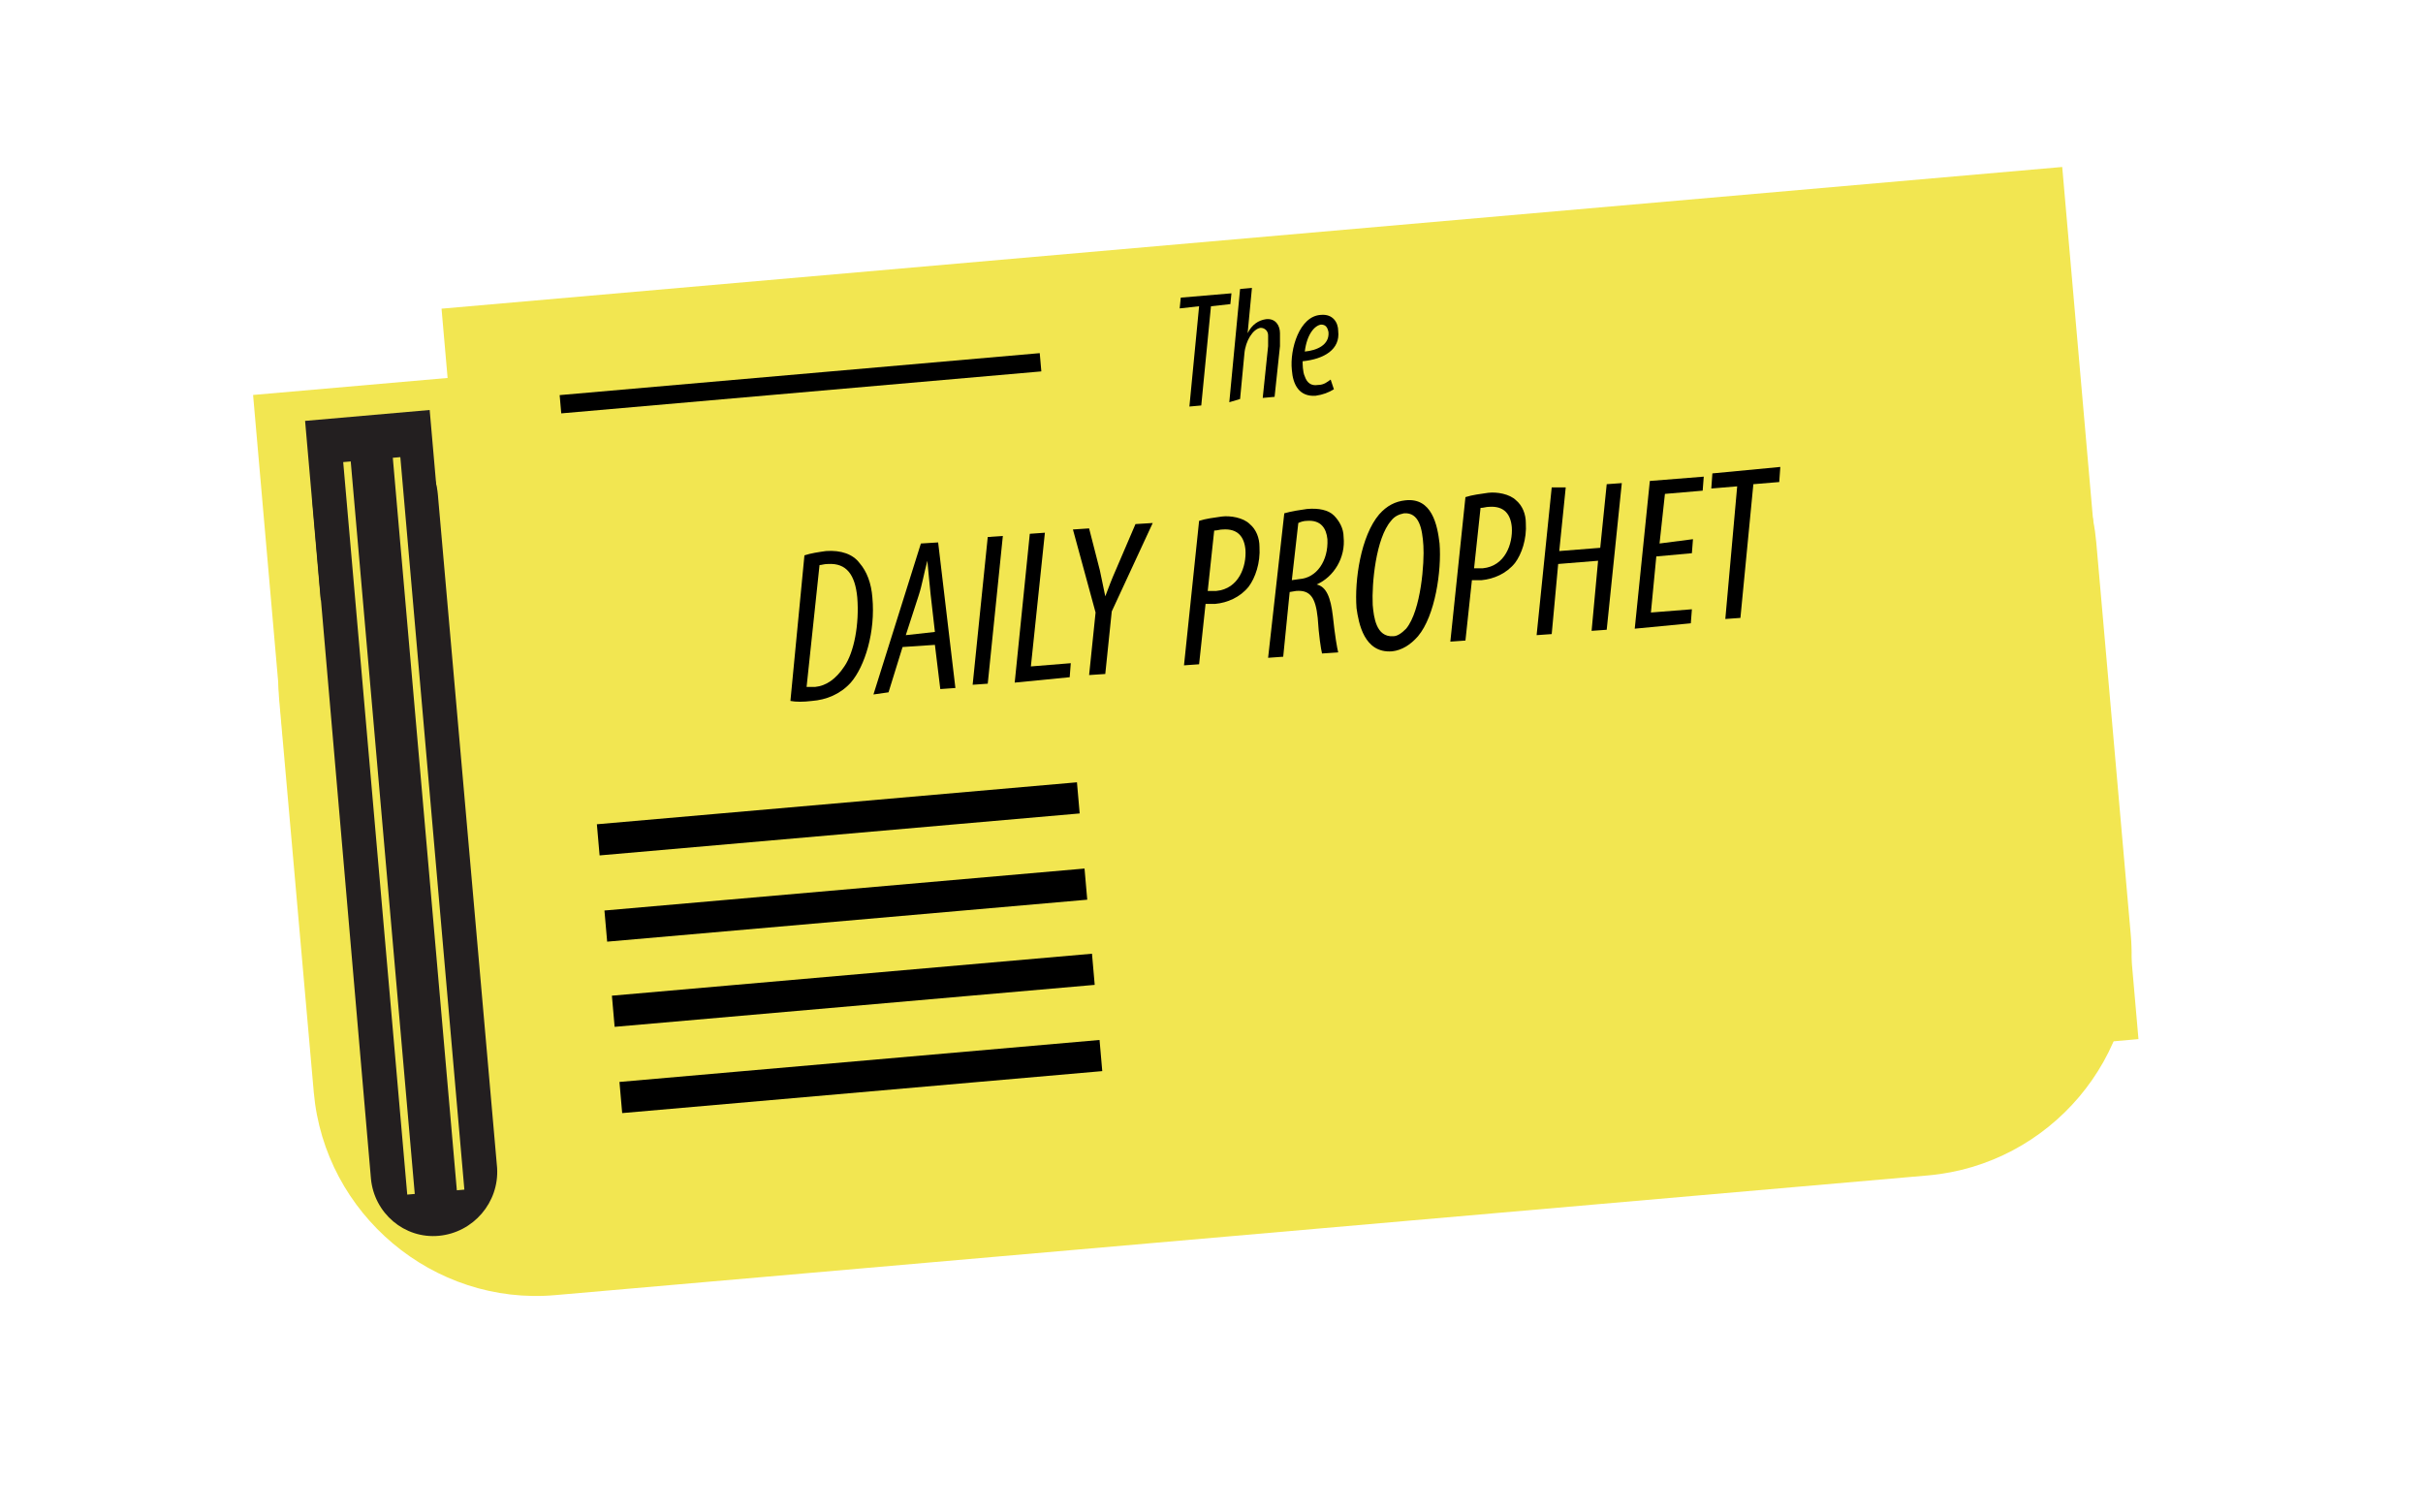 <?xml version="1.0" encoding="utf-8"?>
<!-- Generator: Adobe Illustrator 20.0.0, SVG Export Plug-In . SVG Version: 6.00 Build 0)  -->
<svg version="1.1" xmlns="http://www.w3.org/2000/svg" xmlns:xlink="http://www.w3.org/1999/xlink" x="0px" y="0px"
	 viewBox="0 0 224.7 140.2" style="enable-background:new 0 0 224.7 140.2;" xml:space="preserve">
<style type="text/css">
	.st0{fill:#F1F2F2;}
	.st1{fill:#FFFFFF;stroke:#FFFFFF;stroke-miterlimit:10;}
	.st2{fill:#6D6E71;}
	.st3{fill:#FFFFFF;}
	.st4{fill:#FFFFFF;stroke:#231F20;stroke-miterlimit:10;}
	.st5{fill:#D1D3D4;}
	.st6{fill:none;stroke:#000000;stroke-miterlimit:10;}
	.st7{fill:#E6E7E8;}
	.st8{fill:none;stroke:#939598;stroke-miterlimit:10;}
	.st9{fill:#939598;}
	.st10{fill:#70758D;}
	.st11{opacity:0.6;}
	.st12{fill:#2E375D;}
	.st13{opacity:0.6;fill:#2E375D;}
	.st14{opacity:0.3;fill:none;stroke:#2E375D;stroke-miterlimit:10;}
	.st15{fill:#2CE5B5;}
	.st16{fill:#00C6AD;}
	.st17{fill:#25B0E5;}
	.st18{fill:#4275F4;}
	.st19{fill:none;}
	.st20{fill:none;stroke:#AFAFAF;stroke-miterlimit:10;}
	.st21{fill:none;stroke:#FFFFFF;stroke-miterlimit:10;}
	.st22{fill:#DCDCDC;}
	.st23{fill:none;stroke:#DCDCDC;stroke-miterlimit:10;}
	.st24{fill:#A7A9AC;}
	.st25{fill:#00AEEF;}
	.st26{fill:#BCBEC0;}
	.st27{opacity:0.6;fill:#FFFFFF;}
	.st28{opacity:0.3;fill:none;stroke:#2E375D;stroke-width:3;stroke-miterlimit:10;}
	.st29{fill:none;stroke:#70758D;stroke-width:5;stroke-miterlimit:10;}
	.st30{opacity:0.3;fill:#2E375D;}
	.st31{opacity:0.3;}
	.st32{fill:none;stroke:#2E375D;stroke-width:4;stroke-linecap:round;stroke-miterlimit:10;}
	.st33{fill:#808285;}
	.st34{fill:#58595B;}
	.st35{fill:#58595B;stroke:#414042;stroke-miterlimit:10;}
	.st36{fill:#414042;stroke:#414042;stroke-miterlimit:10;}
	.st37{fill:#58595B;stroke:#414042;stroke-width:2;stroke-miterlimit:10;}
	.st38{fill:#414042;}
	.st39{fill:#BC6D4F;}
	.st40{fill:#E23940;}
	.st41{fill:#5161AC;}
	.st42{fill:none;stroke:#58595B;stroke-miterlimit:10;}
	.st43{fill:#6CC06A;}
	.st44{fill:#F47320;}
	.st45{fill:#58595B;stroke:#000000;stroke-miterlimit:10;}
	.st46{fill:#FFE01B;}
	.st47{fill:#58595B;stroke:#231F20;stroke-miterlimit:10;}
	.st48{stroke:#231F20;stroke-miterlimit:10;}
	.st49{fill:none;stroke:#58595B;stroke-width:0.5;stroke-miterlimit:10;}
	.st50{fill:#7D351F;}
	.st51{fill:#58595B;stroke:#BCBEC0;stroke-miterlimit:10;}
	.st52{fill:none;stroke:#BCBEC0;stroke-width:0.5;stroke-miterlimit:10;}
	.st53{fill:none;stroke:#58595B;stroke-width:8;stroke-miterlimit:10;}
	.st54{fill:none;stroke:#58595B;stroke-width:2;stroke-miterlimit:10;}
	.st55{fill:#414042;stroke:#414042;stroke-width:2;stroke-miterlimit:10;}
	.st56{fill:#414042;stroke:#414042;stroke-width:0.25;stroke-miterlimit:10;}
	.st57{fill:#808285;stroke:#414042;stroke-width:0.25;stroke-miterlimit:10;}
	.st58{fill:none;stroke:#414042;stroke-width:0.25;stroke-miterlimit:10;}
	.st59{fill:none;stroke:#808285;stroke-width:0.15;stroke-miterlimit:10;}
	.st60{fill:#F2E651;}
	.st61{fill:#231F20;}
	.st62{fill:url(#SVGID_1_);}
	.st63{fill:url(#SVGID_2_);}
	.st64{fill:none;stroke:#BCBEC0;stroke-width:9;stroke-miterlimit:10;}
	.st65{fill:#8B5E3C;}
	.st66{fill:url(#SVGID_3_);}
	.st67{fill:url(#SVGID_4_);}
	.st68{fill:url(#SVGID_5_);}
	.st69{fill:url(#SVGID_6_);}
	.st70{fill:url(#SVGID_7_);}
	.st71{fill:url(#SVGID_8_);}
	.st72{fill:url(#SVGID_9_);}
	.st73{fill:url(#SVGID_10_);}
	.st74{fill:url(#SVGID_11_);}
	.st75{fill:url(#SVGID_12_);}
	.st76{fill:url(#SVGID_13_);}
	.st77{fill:url(#SVGID_14_);}
	.st78{fill:url(#SVGID_15_);}
	.st79{fill:none;stroke:#414042;stroke-width:7;stroke-miterlimit:10;}
	.st80{fill:none;stroke:#414042;stroke-width:5;stroke-miterlimit:10;}
	.st81{fill:none;stroke:#231F20;stroke-width:6;stroke-miterlimit:10;}
	.st82{fill:#A97C50;}
	.st83{fill:none;stroke:#FFFFFF;stroke-width:0.75;stroke-miterlimit:10;}
	.st84{fill:none;stroke:#58595B;stroke-width:7;stroke-miterlimit:10;}
	.st85{fill:#FFFFFF;stroke:#2CE5B5;stroke-width:2;stroke-miterlimit:10;}
	.st86{fill:#2D3340;}
	.st87{fill:url(#SVGID_16_);}
	.st88{fill:url(#SVGID_17_);}
	.st89{fill:url(#SVGID_18_);}
	.st90{fill:url(#SVGID_19_);}
	.st91{fill:url(#SVGID_20_);}
	.st92{fill:url(#SVGID_21_);}
	.st93{fill:url(#SVGID_22_);}
	.st94{fill:url(#SVGID_23_);}
	.st95{fill:none;stroke:#BCBEC0;stroke-width:15;stroke-miterlimit:10;}
	.st96{fill:#3E46D7;}
	.st97{fill:#E1E1E1;}
	.st98{opacity:0.15;fill:url(#SVGID_24_);}
	.st99{opacity:0.5;fill:url(#SVGID_25_);}
	.st100{fill:url(#SVGID_26_);}
	.st101{opacity:3.000000e-02;fill:none;stroke:#FFFFFF;stroke-width:2;stroke-miterlimit:10;}
	.st102{fill:#FBDB84;}
	.st103{fill:#F3F3F3;}
	.st104{fill:url(#SVGID_27_);}
	.st105{fill:url(#SVGID_28_);}
	.st106{fill:#EEBDEF;}
	.st107{fill:#E6CC81;}
	.st108{opacity:0.8;fill:#E8A0E8;}
	.st109{fill:#EE2A7B;}
	.st110{fill:url(#SVGID_29_);}
	.st111{fill:url(#SVGID_30_);}
	.st112{fill:url(#SVGID_31_);}
	.st113{fill:#EC008C;}
	.st114{opacity:0.8;fill:url(#SVGID_32_);}
	.st115{opacity:0.8;fill:url(#SVGID_33_);}
	.st116{opacity:0.8;fill:url(#SVGID_34_);}
	.st117{fill:#F28CBB;}
	.st118{fill:#FAF6F3;}
	.st119{fill:url(#SVGID_35_);}
	.st120{fill:#2D271A;}
	.st121{fill:#514E3F;}
	.st122{fill:url(#SVGID_36_);}
	.st123{fill:url(#SVGID_37_);}
</style>
<g id="Layer_2">
</g>
<g id="Layer_1">
	<path class="st60" d="M178.8,109L51.5,120.1c-11.3,1-21.4-7.5-22.4-18.8L25.9,65c-1-11.3,7.5-21.4,18.8-22.4L172,31.5
		c11.3-1,21.4,7.5,22.4,18.8l3.2,36.4C198.6,98,190.1,108,178.8,109z"/>
	
		<rect x="44.2" y="21.9" transform="matrix(0.996 -8.707573e-02 8.707573e-02 0.996 -4.984 10.661)" class="st60" width="150.9" height="81.2"/>
	
		<rect x="24.6" y="30" transform="matrix(0.996 -8.707573e-02 8.707573e-02 0.996 -3.643 8.888)" class="st60" width="150.9" height="32.4"/>
	<g>
		<path class="st61" d="M40.7,114.6L40.7,114.6c-3.2,0.3-6-2.1-6.3-5.3L29,46.8c-0.3-3.2,2.1-6,5.3-6.3h0c3.2-0.3,6,2.1,6.3,5.3
			l5.5,62.5C46.3,111.5,43.9,114.3,40.7,114.6z"/>
		
			<rect x="29" y="38.5" transform="matrix(0.996 -8.707574e-02 8.707574e-02 0.996 -3.943 3.209)" class="st61" width="11.6" height="16.7"/>
	</g>
	<g>
		<path d="M111.2,28.4l-1.8,0.2l0.1-1l4.7-0.4l-0.1,1l-1.8,0.2l-0.9,9.2l-1.1,0.1L111.2,28.4z"/>
		<path d="M114,37.3l1-10.5l1.1-0.1l-0.4,4.2l0,0c0.4-0.8,1-1.2,1.7-1.3c0.9-0.1,1.3,0.6,1.3,1.3c0,0.4,0,0.7,0,1.2l-0.5,4.7
			l-1.1,0.1l0.5-4.8c0-0.3,0-0.6,0-1c0-0.4-0.3-0.7-0.7-0.7c-0.7,0.1-1.4,1.2-1.5,2.4l-0.4,4.2L114,37.3z"/>
		<path d="M123.7,36.1c-0.5,0.3-1,0.5-1.7,0.6c-1.5,0.1-2.1-1-2.2-2.4c-0.2-1.9,0.7-5,2.7-5.1c1.1-0.1,1.6,0.7,1.6,1.5
			c0.2,1.7-1.3,2.6-3.3,2.8c0,0.2,0,1,0.2,1.4c0.2,0.6,0.6,0.9,1.2,0.8c0.6,0,0.9-0.3,1.2-0.5L123.7,36.1z M122.5,30.1
			c-0.6,0.1-1.3,0.9-1.5,2.5c1.1-0.1,2.3-0.6,2.2-1.8C123.1,30.3,122.9,30.1,122.5,30.1z"/>
		<path d="M74.6,51.5c0.6-0.2,1.3-0.3,2-0.4c1.4-0.1,2.5,0.3,3.1,1.1c0.7,0.8,1.1,1.9,1.2,3.2c0.3,3.2-0.7,6.4-2,7.9
			c-1,1.1-2.3,1.6-3.6,1.7c-0.8,0.1-1.5,0.1-2,0L74.6,51.5z M74.8,63.7c0.2,0,0.5,0,0.8,0c1-0.1,1.9-0.7,2.7-1.9
			c0.9-1.3,1.4-3.9,1.2-6.4c-0.2-2.1-1-3.2-2.7-3.1c-0.4,0-0.6,0.1-0.8,0.1L74.8,63.7z"/>
		<path d="M83.7,60l-1.3,4.2L81,64.4l4.4-14l1.6-0.1l1.6,13.5l-1.4,0.1l-0.5-4.1L83.7,60z M86.7,58.6l-0.4-3.5
			C86.2,54.2,86.1,53,86,52L86,52c-0.3,1.1-0.5,2.3-0.8,3.2L84,58.9L86.7,58.6z"/>
		<path d="M93,49.7l-1.4,13.7l-1.4,0.1l1.4-13.7L93,49.7z"/>
		<path d="M95.5,49.5l1.4-0.1l-1.3,12.4l3.7-0.3l-0.1,1.3l-5.1,0.5L95.5,49.5z"/>
		<path d="M101,62.6l0.6-5.8l-2.1-7.7L101,49l1,3.9c0.2,1,0.4,1.9,0.5,2.4l0,0c0.3-0.8,0.6-1.6,1-2.5l1.8-4.2l1.6-0.1l-3.8,8.2
			l-0.6,5.8L101,62.6z"/>
		<path d="M111.2,48.3c0.6-0.2,1.4-0.3,2.1-0.4c0.8-0.1,2,0.1,2.6,0.7c0.6,0.5,0.9,1.3,0.9,2.1c0.1,1.5-0.4,2.9-1,3.7
			c-0.8,1-2,1.5-3.1,1.6c-0.3,0-0.6,0-0.9,0l-0.6,5.6l-1.4,0.1L111.2,48.3z M112,54.8c0.2,0,0.5,0,0.8,0c2.1-0.2,2.8-2.3,2.7-3.8
			c-0.1-1.2-0.7-2-2.1-1.9c-0.3,0-0.5,0.1-0.8,0.1L112,54.8z"/>
		<path d="M119.1,47.6c0.7-0.2,1.4-0.3,2.1-0.4c1.1-0.1,2,0.1,2.5,0.6c0.5,0.5,0.9,1.2,0.9,2c0.2,1.9-0.9,3.7-2.5,4.4l0,0
			c0.9,0.2,1.3,1.2,1.5,2.9c0.2,1.9,0.4,3,0.5,3.4l-1.5,0.1c-0.1-0.4-0.3-1.7-0.4-3.3c-0.2-1.9-0.7-2.6-2-2.5l-0.6,0.1l-0.6,6
			l-1.4,0.1L119.1,47.6z M119.8,53.8l0.7-0.1c1.6-0.1,2.7-1.7,2.6-3.7c-0.1-1-0.6-1.8-1.9-1.7c-0.3,0-0.6,0.1-0.8,0.2L119.8,53.8z"
			/>
		<path d="M133.5,50.4c0.2,2.5-0.4,6.7-2,8.6c-0.7,0.8-1.5,1.3-2.4,1.4c-2.6,0.2-3.1-2.6-3.3-4c-0.2-2.6,0.4-6.7,2.1-8.7
			c0.7-0.8,1.5-1.2,2.4-1.3C132.8,46.1,133.3,48.7,133.5,50.4z M129,48.3c-1.4,1.6-1.8,5.8-1.7,7.8c0.1,1.1,0.3,3,1.9,2.9
			c0.4,0,0.8-0.3,1.2-0.7c1.4-1.7,1.7-6.2,1.6-7.7c-0.1-1.6-0.4-3.1-1.8-3C129.7,47.7,129.3,47.9,129,48.3z"/>
		<path d="M135.9,46.1c0.6-0.2,1.4-0.3,2.1-0.4c0.8-0.1,2,0.1,2.6,0.7c0.6,0.5,0.9,1.3,0.9,2.1c0.1,1.5-0.4,2.9-1,3.7
			c-0.8,1-2,1.5-3.1,1.6c-0.3,0-0.6,0-0.9,0l-0.6,5.6l-1.4,0.1L135.9,46.1z M136.7,52.7c0.2,0,0.5,0,0.8,0c2.1-0.2,2.8-2.3,2.7-3.8
			c-0.1-1.2-0.7-2-2.1-1.9c-0.3,0-0.5,0.1-0.8,0.1L136.7,52.7z"/>
		<path d="M145.2,45.2l-0.6,5.9l3.8-0.3l0.6-5.9l1.4-0.1L149,58.4l-1.4,0.1l0.6-6.5l-3.7,0.3l-0.6,6.5l-1.4,0.1l1.4-13.7L145.2,45.2
			z"/>
		<path d="M156.9,51.3l-3.3,0.3l-0.5,5.2l3.8-0.3l-0.1,1.3l-5.2,0.5l1.4-13.7l5-0.4l-0.1,1.3l-3.5,0.3l-0.5,4.6L157,50L156.9,51.3z"
			/>
		<path d="M161.1,45.1l-2.4,0.2l0.1-1.4l6.3-0.6l-0.1,1.4l-2.4,0.2l-1.2,12.4l-1.4,0.1L161.1,45.1z"/>
	</g>
	<rect x="51.9" y="34.7" transform="matrix(0.996 -8.707573e-02 8.707573e-02 0.996 -2.814 6.598)" width="44.7" height="1.7"/>
	<rect x="55.4" y="74.5" transform="matrix(0.996 -8.707573e-02 8.707573e-02 0.996 -6.314 7.059)" width="44.7" height="2.9"/>
	<rect x="56.1" y="82.5" transform="matrix(0.996 -8.707573e-02 8.707573e-02 0.996 -7.006 7.15)" width="44.7" height="2.9"/>
	<rect x="56.8" y="90.4" transform="matrix(0.996 -8.707573e-02 8.707573e-02 0.996 -7.699 7.241)" width="44.7" height="2.9"/>
	<rect x="57.5" y="98.4" transform="matrix(0.996 -8.707573e-02 8.707573e-02 0.996 -8.392 7.332)" width="44.7" height="2.9"/>
	
		<rect x="34.8" y="42.7" transform="matrix(0.996 -8.707573e-02 8.707573e-02 0.996 -6.551 3.353)" class="st60" width="0.7" height="68.2"/>
	
		<rect x="39.4" y="42.3" transform="matrix(0.996 -8.707573e-02 8.707573e-02 0.996 -6.498 3.752)" class="st60" width="0.7" height="68.2"/>
</g>
<g id="Layer_3">
</g>
</svg>
